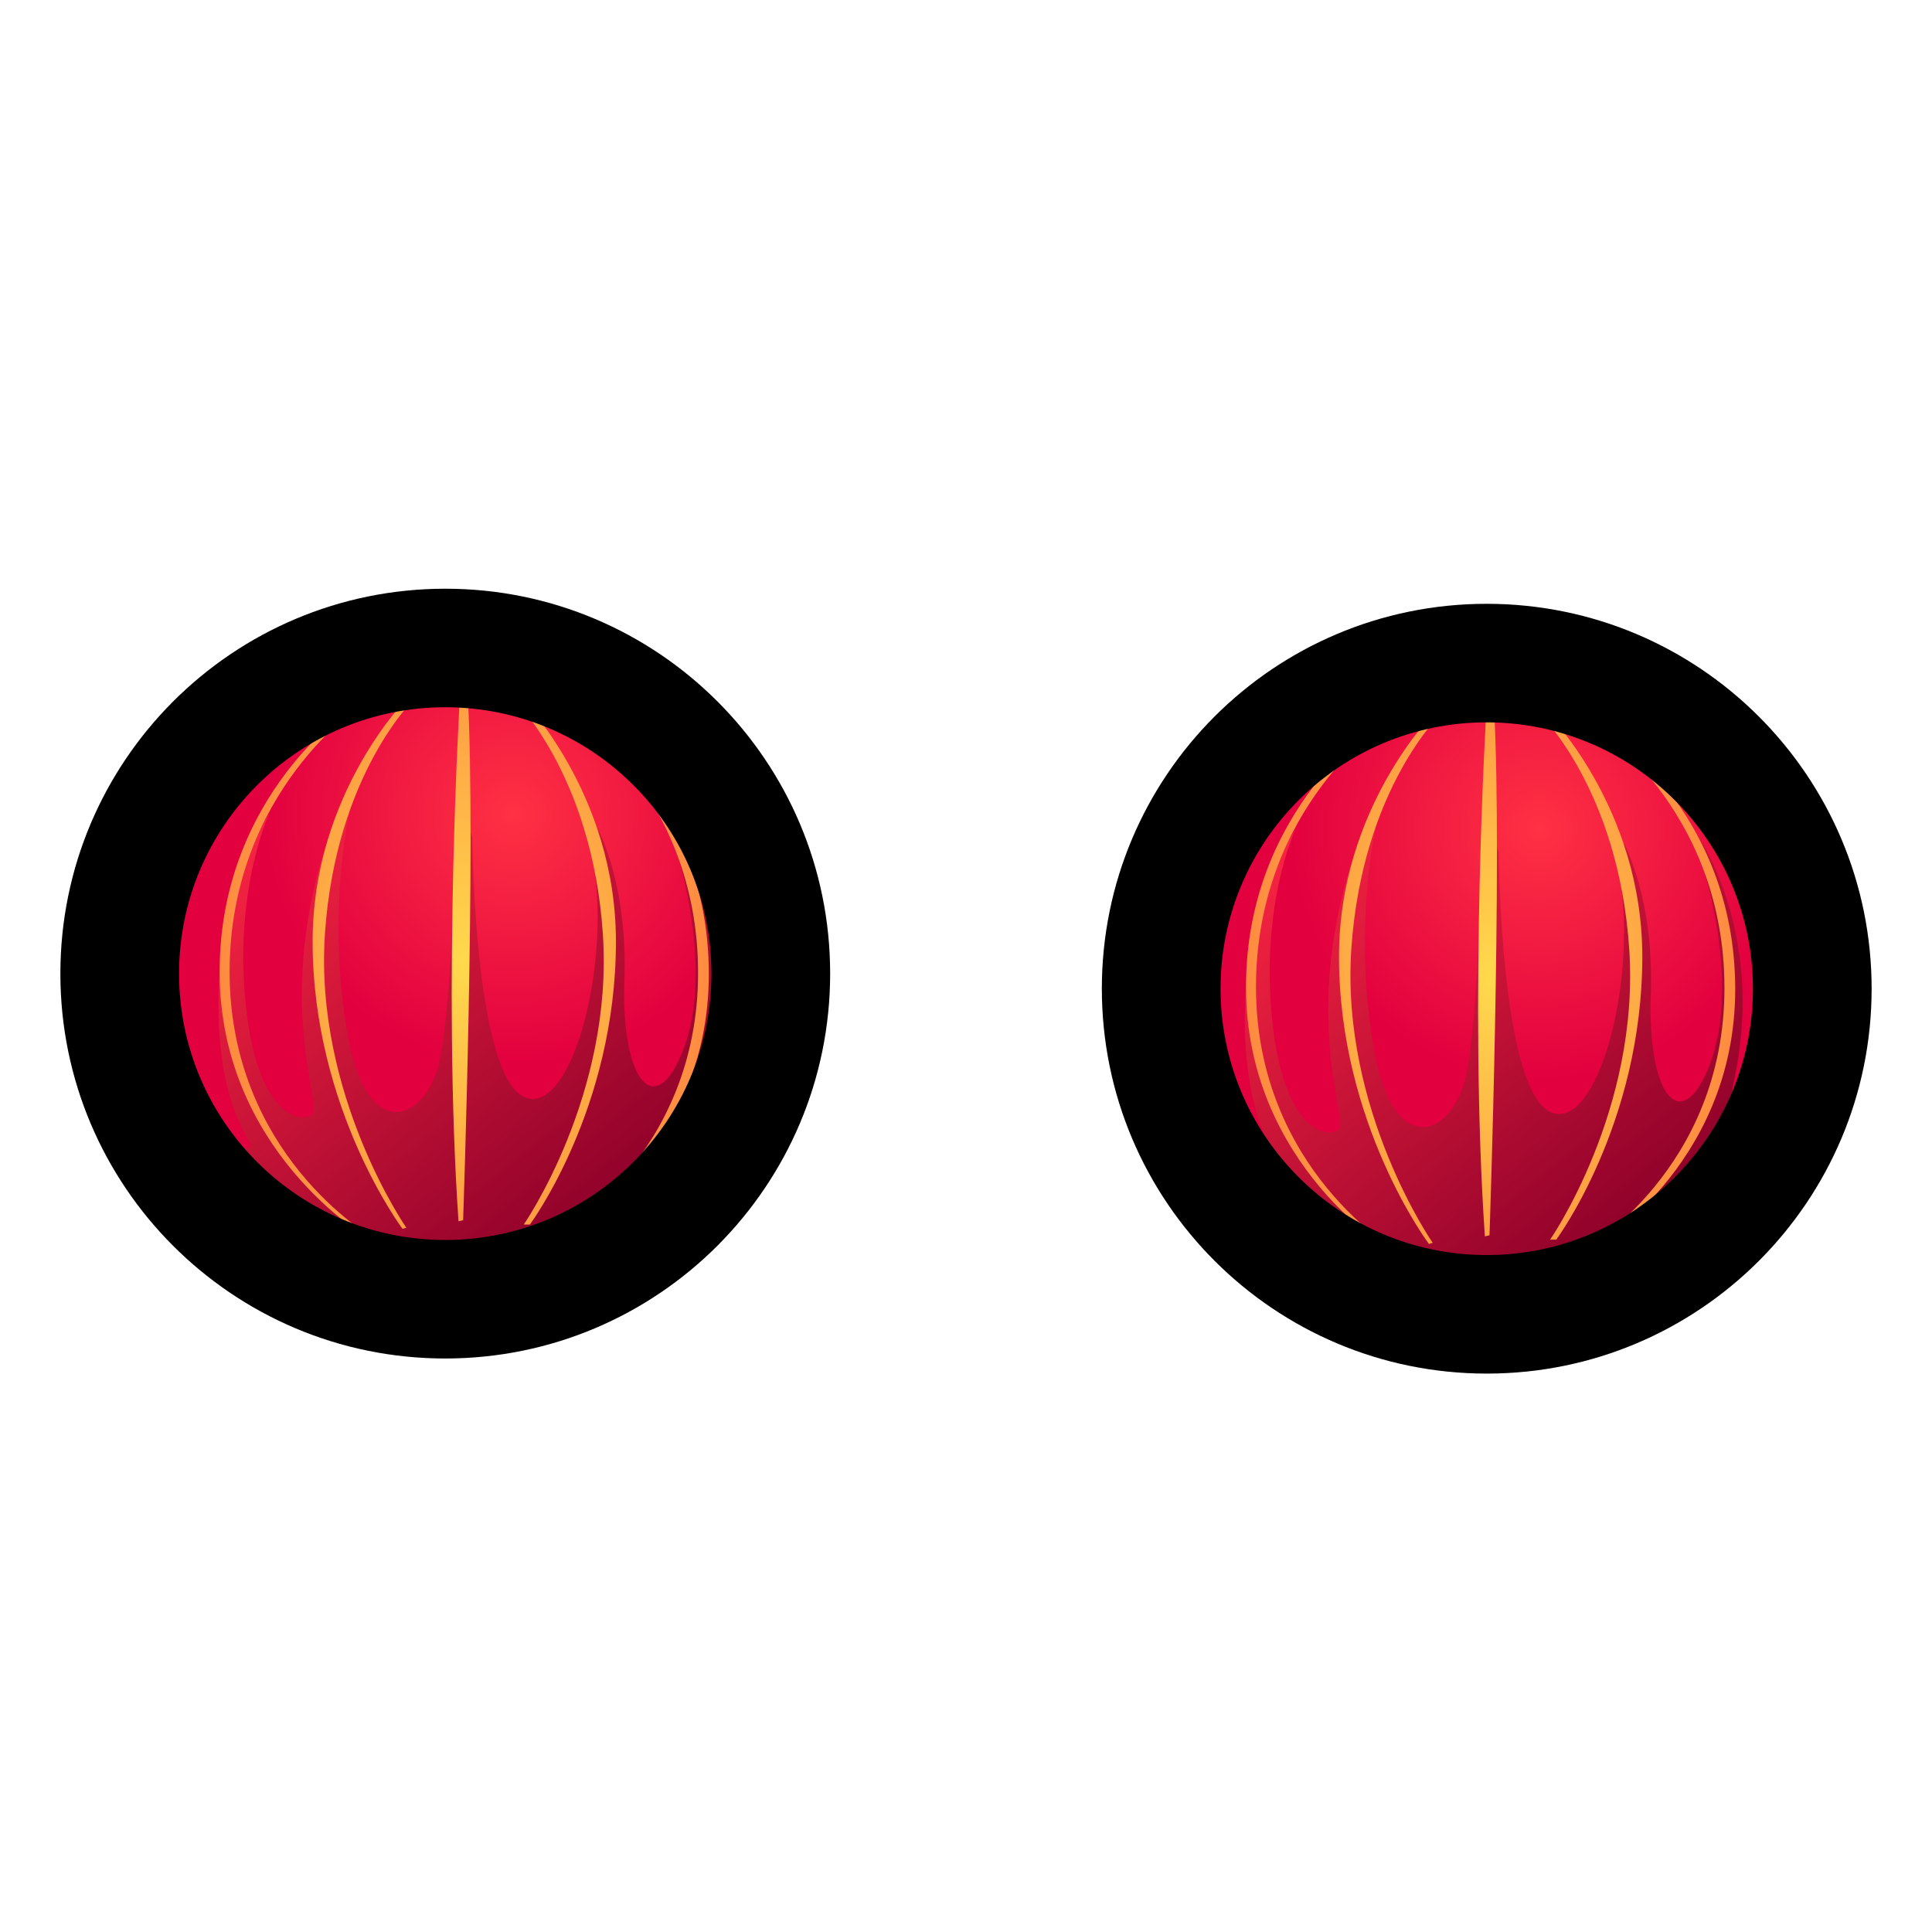 <svg width="128" height="128" viewBox="0 0 128 128" fill="none" xmlns="http://www.w3.org/2000/svg">
<path d="M118.066 65.386V65.529C118.066 65.887 118.066 66.245 118.066 66.603C118.066 66.817 118.066 67.032 118.015 67.318C116.896 85.061 98.528 83.987 98.528 83.987C98.528 83.987 80.109 84.989 78.989 67.246C78.887 65.887 78.938 64.6 79.04 63.312C79.04 63.24 79.04 63.24 79.04 63.24C79.854 54.083 85.909 47 98.477 47C112.062 47 118.015 55.227 118.066 65.386Z" fill="url(#paint0_radial_1161_764)"/>
<path fill-rule="evenodd" clip-rule="evenodd" d="M118.015 66.531C118.015 66.746 118.015 66.961 117.965 67.247C116.845 84.989 98.477 83.916 98.477 83.916C98.477 83.916 80.109 84.989 78.989 67.247C78.887 65.888 78.938 64.6 79.04 63.312C79.04 63.884 78.735 69.393 80.77 73.614C82.602 77.406 84.23 77.191 84.586 76.977C84.942 76.762 81.686 73.972 82.653 64.099C82.653 64.099 83.874 58.018 85.858 54.87C85.706 55.156 83.517 60.093 84.281 67.533C85.044 75.188 88.097 75.403 88.707 74.83C89.369 74.115 85.807 66.674 90.336 54.87H91.15C91.15 54.87 89.674 61.094 90.946 69.035C92.168 76.977 96.187 75.331 97.103 71.396C98.019 67.39 98.273 53.94 98.273 53.94L99.291 56.444C99.291 56.444 99.393 71.754 102.598 73.614C105.804 75.403 108.704 64.6 107.178 57.374L107.585 55.872C107.585 55.872 109.62 59.52 109.366 66.031C109.162 72.469 111.299 75.188 113.131 70.895C114.963 66.603 113.792 60.522 112.775 57.302L112.469 55.371C112.469 55.371 116.896 61.595 114.963 71.182C112.876 81.269 117.659 72.183 118.015 66.531Z" fill="url(#paint1_linear_1161_764)"/>
<path d="M98.479 47C98.479 47 97.309 66.317 98.377 81.913L98.683 81.841C98.683 81.841 99.547 57.087 98.988 47H98.479Z" fill="url(#paint2_radial_1161_764)"/>
<path d="M101.938 47.214C101.938 47.214 107.23 52.222 107.942 62.882C108.654 73.542 102.701 82.127 102.701 82.127H103.108C103.108 82.127 108.807 74.472 108.807 63.383C108.807 53.51 102.498 47.214 102.498 47.214H101.938Z" fill="url(#paint3_radial_1161_764)"/>
<path d="M104.989 82.771C104.989 82.771 114.25 77.477 114.25 65.458C114.25 53.439 105.396 47.859 105.396 47.859L106.058 48.073C106.058 48.073 114.962 53.654 114.962 65.53C114.962 77.406 105.244 82.915 105.244 82.915L104.989 82.771Z" fill="url(#paint4_radial_1161_764)"/>
<path d="M95.532 47.214C95.532 47.214 90.24 52.222 89.528 62.882C88.815 73.542 94.921 82.342 94.921 82.342L94.667 82.413C94.667 82.413 88.713 74.472 88.713 63.383C88.713 53.51 95.023 47.214 95.023 47.214H95.532Z" fill="url(#paint5_radial_1161_764)"/>
<path d="M92.575 82.914C92.575 82.914 83.212 77.477 83.212 65.386C83.212 53.367 92.015 47.644 92.015 47.644L91.455 47.787C91.455 47.787 82.551 53.51 82.551 65.386C82.551 77.263 92.32 82.986 92.32 82.986L92.575 82.914Z" fill="url(#paint6_radial_1161_764)"/>
<path fill-rule="evenodd" clip-rule="evenodd" d="M80.864 65.501C80.864 75.254 88.766 83.149 98.5 83.151C108.234 83.152 116.136 75.259 116.136 65.506C116.136 55.754 108.234 47.858 98.5 47.857C88.766 47.855 80.864 55.749 80.864 65.501ZM98.5 91.004C84.411 91.002 73 79.577 73 65.5C73 51.423 84.411 40.002 98.5 40.004C112.589 40.006 124 51.43 124 65.507C124 79.585 112.589 91.006 98.5 91.004Z" fill="black"/>
<path d="M50.066 64.386V64.529C50.066 64.887 50.066 65.245 50.066 65.603C50.066 65.817 50.066 66.032 50.016 66.318C48.896 84.061 30.528 82.987 30.528 82.987C30.528 82.987 12.108 83.989 10.989 66.246C10.887 64.887 10.938 63.599 11.04 62.312C11.04 62.24 11.04 62.24 11.04 62.24C11.854 53.083 17.909 46 30.477 46C44.062 46 50.016 54.227 50.066 64.386Z" fill="url(#paint7_radial_1161_764)"/>
<path fill-rule="evenodd" clip-rule="evenodd" d="M50.016 65.531C50.016 65.746 50.016 65.961 49.965 66.247C48.845 83.989 30.477 82.916 30.477 82.916C30.477 82.916 12.108 83.989 10.989 66.247C10.887 64.888 10.938 63.6 11.04 62.312C11.04 62.884 10.735 68.393 12.77 72.614C14.602 76.406 16.23 76.191 16.586 75.977C16.942 75.762 13.686 72.972 14.653 63.099C14.653 63.099 15.874 57.018 17.858 53.87C17.706 54.156 15.518 59.093 16.281 66.533C17.044 74.188 20.097 74.403 20.707 73.83C21.369 73.115 17.807 65.674 22.336 53.87H23.15C23.15 53.87 21.674 60.094 22.946 68.035C24.168 75.977 28.187 74.331 29.103 70.396C30.019 66.39 30.273 52.94 30.273 52.94L31.291 55.444C31.291 55.444 31.393 70.754 34.598 72.614C37.804 74.403 40.704 63.6 39.178 56.374L39.585 54.872C39.585 54.872 41.62 58.52 41.365 65.031C41.162 71.469 43.299 74.188 45.131 69.895C46.962 65.603 45.792 59.522 44.775 56.302L44.469 54.371C44.469 54.371 48.896 60.595 46.962 70.182C44.876 80.269 49.659 71.183 50.016 65.531Z" fill="url(#paint8_linear_1161_764)"/>
<path d="M30.479 46C30.479 46 29.309 65.317 30.377 80.913L30.683 80.841C30.683 80.841 31.547 56.087 30.988 46H30.479Z" fill="url(#paint9_radial_1161_764)"/>
<path d="M33.938 46.214C33.938 46.214 39.23 51.222 39.942 61.882C40.654 72.542 34.701 81.127 34.701 81.127H35.108C35.108 81.127 40.807 73.472 40.807 62.383C40.807 52.51 34.498 46.214 34.498 46.214H33.938Z" fill="url(#paint10_radial_1161_764)"/>
<path d="M36.989 81.771C36.989 81.771 46.25 76.477 46.25 64.458C46.25 52.439 37.396 46.859 37.396 46.859L38.058 47.073C38.058 47.073 46.962 52.654 46.962 64.53C46.962 76.406 37.244 81.915 37.244 81.915L36.989 81.771Z" fill="url(#paint11_radial_1161_764)"/>
<path d="M27.532 46.214C27.532 46.214 22.24 51.222 21.527 61.882C20.815 72.542 26.921 81.342 26.921 81.342L26.667 81.413C26.667 81.413 20.713 73.472 20.713 62.383C20.713 52.51 27.023 46.214 27.023 46.214H27.532Z" fill="url(#paint12_radial_1161_764)"/>
<path d="M24.575 81.914C24.575 81.914 15.212 76.477 15.212 64.386C15.212 52.367 24.015 46.644 24.015 46.644L23.455 46.787C23.455 46.787 14.551 52.51 14.551 64.386C14.551 76.263 24.32 81.986 24.32 81.986L24.575 81.914Z" fill="url(#paint13_radial_1161_764)"/>
<path fill-rule="evenodd" clip-rule="evenodd" d="M47.136 64.501C47.136 74.254 39.234 82.149 29.5 82.151C19.766 82.152 11.864 74.259 11.864 64.506C11.864 54.754 19.766 46.858 29.5 46.857C39.234 46.855 47.136 54.749 47.136 64.501ZM29.5 90.004C43.589 90.002 55 78.577 55 64.5C55 50.423 43.589 39.002 29.5 39.004C15.411 39.006 4 50.43 4 64.507C4 78.585 15.411 90.006 29.5 90.004Z" fill="black"/>
<defs>
<radialGradient id="paint0_radial_1161_764" cx="0" cy="0" r="1" gradientUnits="userSpaceOnUse" gradientTransform="translate(101.996 54.906) scale(16.652 16.797)">
<stop stop-color="#FF3143"/>
<stop offset="0.998" stop-color="#E2003F"/>
</radialGradient>
<linearGradient id="paint1_linear_1161_764" x1="105.394" y1="85.161" x2="82.807" y2="57.336" gradientUnits="userSpaceOnUse">
<stop offset="0.006" stop-color="#8B0029"/>
<stop offset="1" stop-color="#F82442"/>
</linearGradient>
<radialGradient id="paint2_radial_1161_764" cx="0" cy="0" r="1" gradientUnits="userSpaceOnUse" gradientTransform="translate(98.818 64.788) rotate(178.375) scale(20.81 29.261)">
<stop offset="0.016" stop-color="#FFD84C"/>
<stop offset="1" stop-color="#FF753E"/>
</radialGradient>
<radialGradient id="paint3_radial_1161_764" cx="0" cy="0" r="1" gradientUnits="userSpaceOnUse" gradientTransform="translate(98.818 64.788) rotate(178.375) scale(20.81 29.261)">
<stop offset="0.016" stop-color="#FFD84C"/>
<stop offset="1" stop-color="#FF753E"/>
</radialGradient>
<radialGradient id="paint4_radial_1161_764" cx="0" cy="0" r="1" gradientUnits="userSpaceOnUse" gradientTransform="translate(98.818 64.788) rotate(178.375) scale(20.81 29.261)">
<stop offset="0.016" stop-color="#FFD84C"/>
<stop offset="1" stop-color="#FF753E"/>
</radialGradient>
<radialGradient id="paint5_radial_1161_764" cx="0" cy="0" r="1" gradientUnits="userSpaceOnUse" gradientTransform="translate(98.818 64.788) rotate(178.375) scale(20.81 29.261)">
<stop offset="0.016" stop-color="#FFD84C"/>
<stop offset="1" stop-color="#FF753E"/>
</radialGradient>
<radialGradient id="paint6_radial_1161_764" cx="0" cy="0" r="1" gradientUnits="userSpaceOnUse" gradientTransform="translate(98.818 64.788) rotate(178.375) scale(20.81 29.261)">
<stop offset="0.016" stop-color="#FFD84C"/>
<stop offset="1" stop-color="#FF753E"/>
</radialGradient>
<radialGradient id="paint7_radial_1161_764" cx="0" cy="0" r="1" gradientUnits="userSpaceOnUse" gradientTransform="translate(33.996 53.906) scale(16.652 16.797)">
<stop stop-color="#FF3143"/>
<stop offset="0.998" stop-color="#E2003F"/>
</radialGradient>
<linearGradient id="paint8_linear_1161_764" x1="37.394" y1="84.161" x2="14.807" y2="56.336" gradientUnits="userSpaceOnUse">
<stop offset="0.006" stop-color="#8B0029"/>
<stop offset="1" stop-color="#F82442"/>
</linearGradient>
<radialGradient id="paint9_radial_1161_764" cx="0" cy="0" r="1" gradientUnits="userSpaceOnUse" gradientTransform="translate(30.818 63.788) rotate(178.375) scale(20.81 29.261)">
<stop offset="0.016" stop-color="#FFD84C"/>
<stop offset="1" stop-color="#FF753E"/>
</radialGradient>
<radialGradient id="paint10_radial_1161_764" cx="0" cy="0" r="1" gradientUnits="userSpaceOnUse" gradientTransform="translate(30.818 63.788) rotate(178.375) scale(20.81 29.261)">
<stop offset="0.016" stop-color="#FFD84C"/>
<stop offset="1" stop-color="#FF753E"/>
</radialGradient>
<radialGradient id="paint11_radial_1161_764" cx="0" cy="0" r="1" gradientUnits="userSpaceOnUse" gradientTransform="translate(30.818 63.788) rotate(178.375) scale(20.81 29.261)">
<stop offset="0.016" stop-color="#FFD84C"/>
<stop offset="1" stop-color="#FF753E"/>
</radialGradient>
<radialGradient id="paint12_radial_1161_764" cx="0" cy="0" r="1" gradientUnits="userSpaceOnUse" gradientTransform="translate(30.818 63.788) rotate(178.375) scale(20.81 29.261)">
<stop offset="0.016" stop-color="#FFD84C"/>
<stop offset="1" stop-color="#FF753E"/>
</radialGradient>
<radialGradient id="paint13_radial_1161_764" cx="0" cy="0" r="1" gradientUnits="userSpaceOnUse" gradientTransform="translate(30.818 63.788) rotate(178.375) scale(20.81 29.261)">
<stop offset="0.016" stop-color="#FFD84C"/>
<stop offset="1" stop-color="#FF753E"/>
</radialGradient>
</defs>
</svg>
